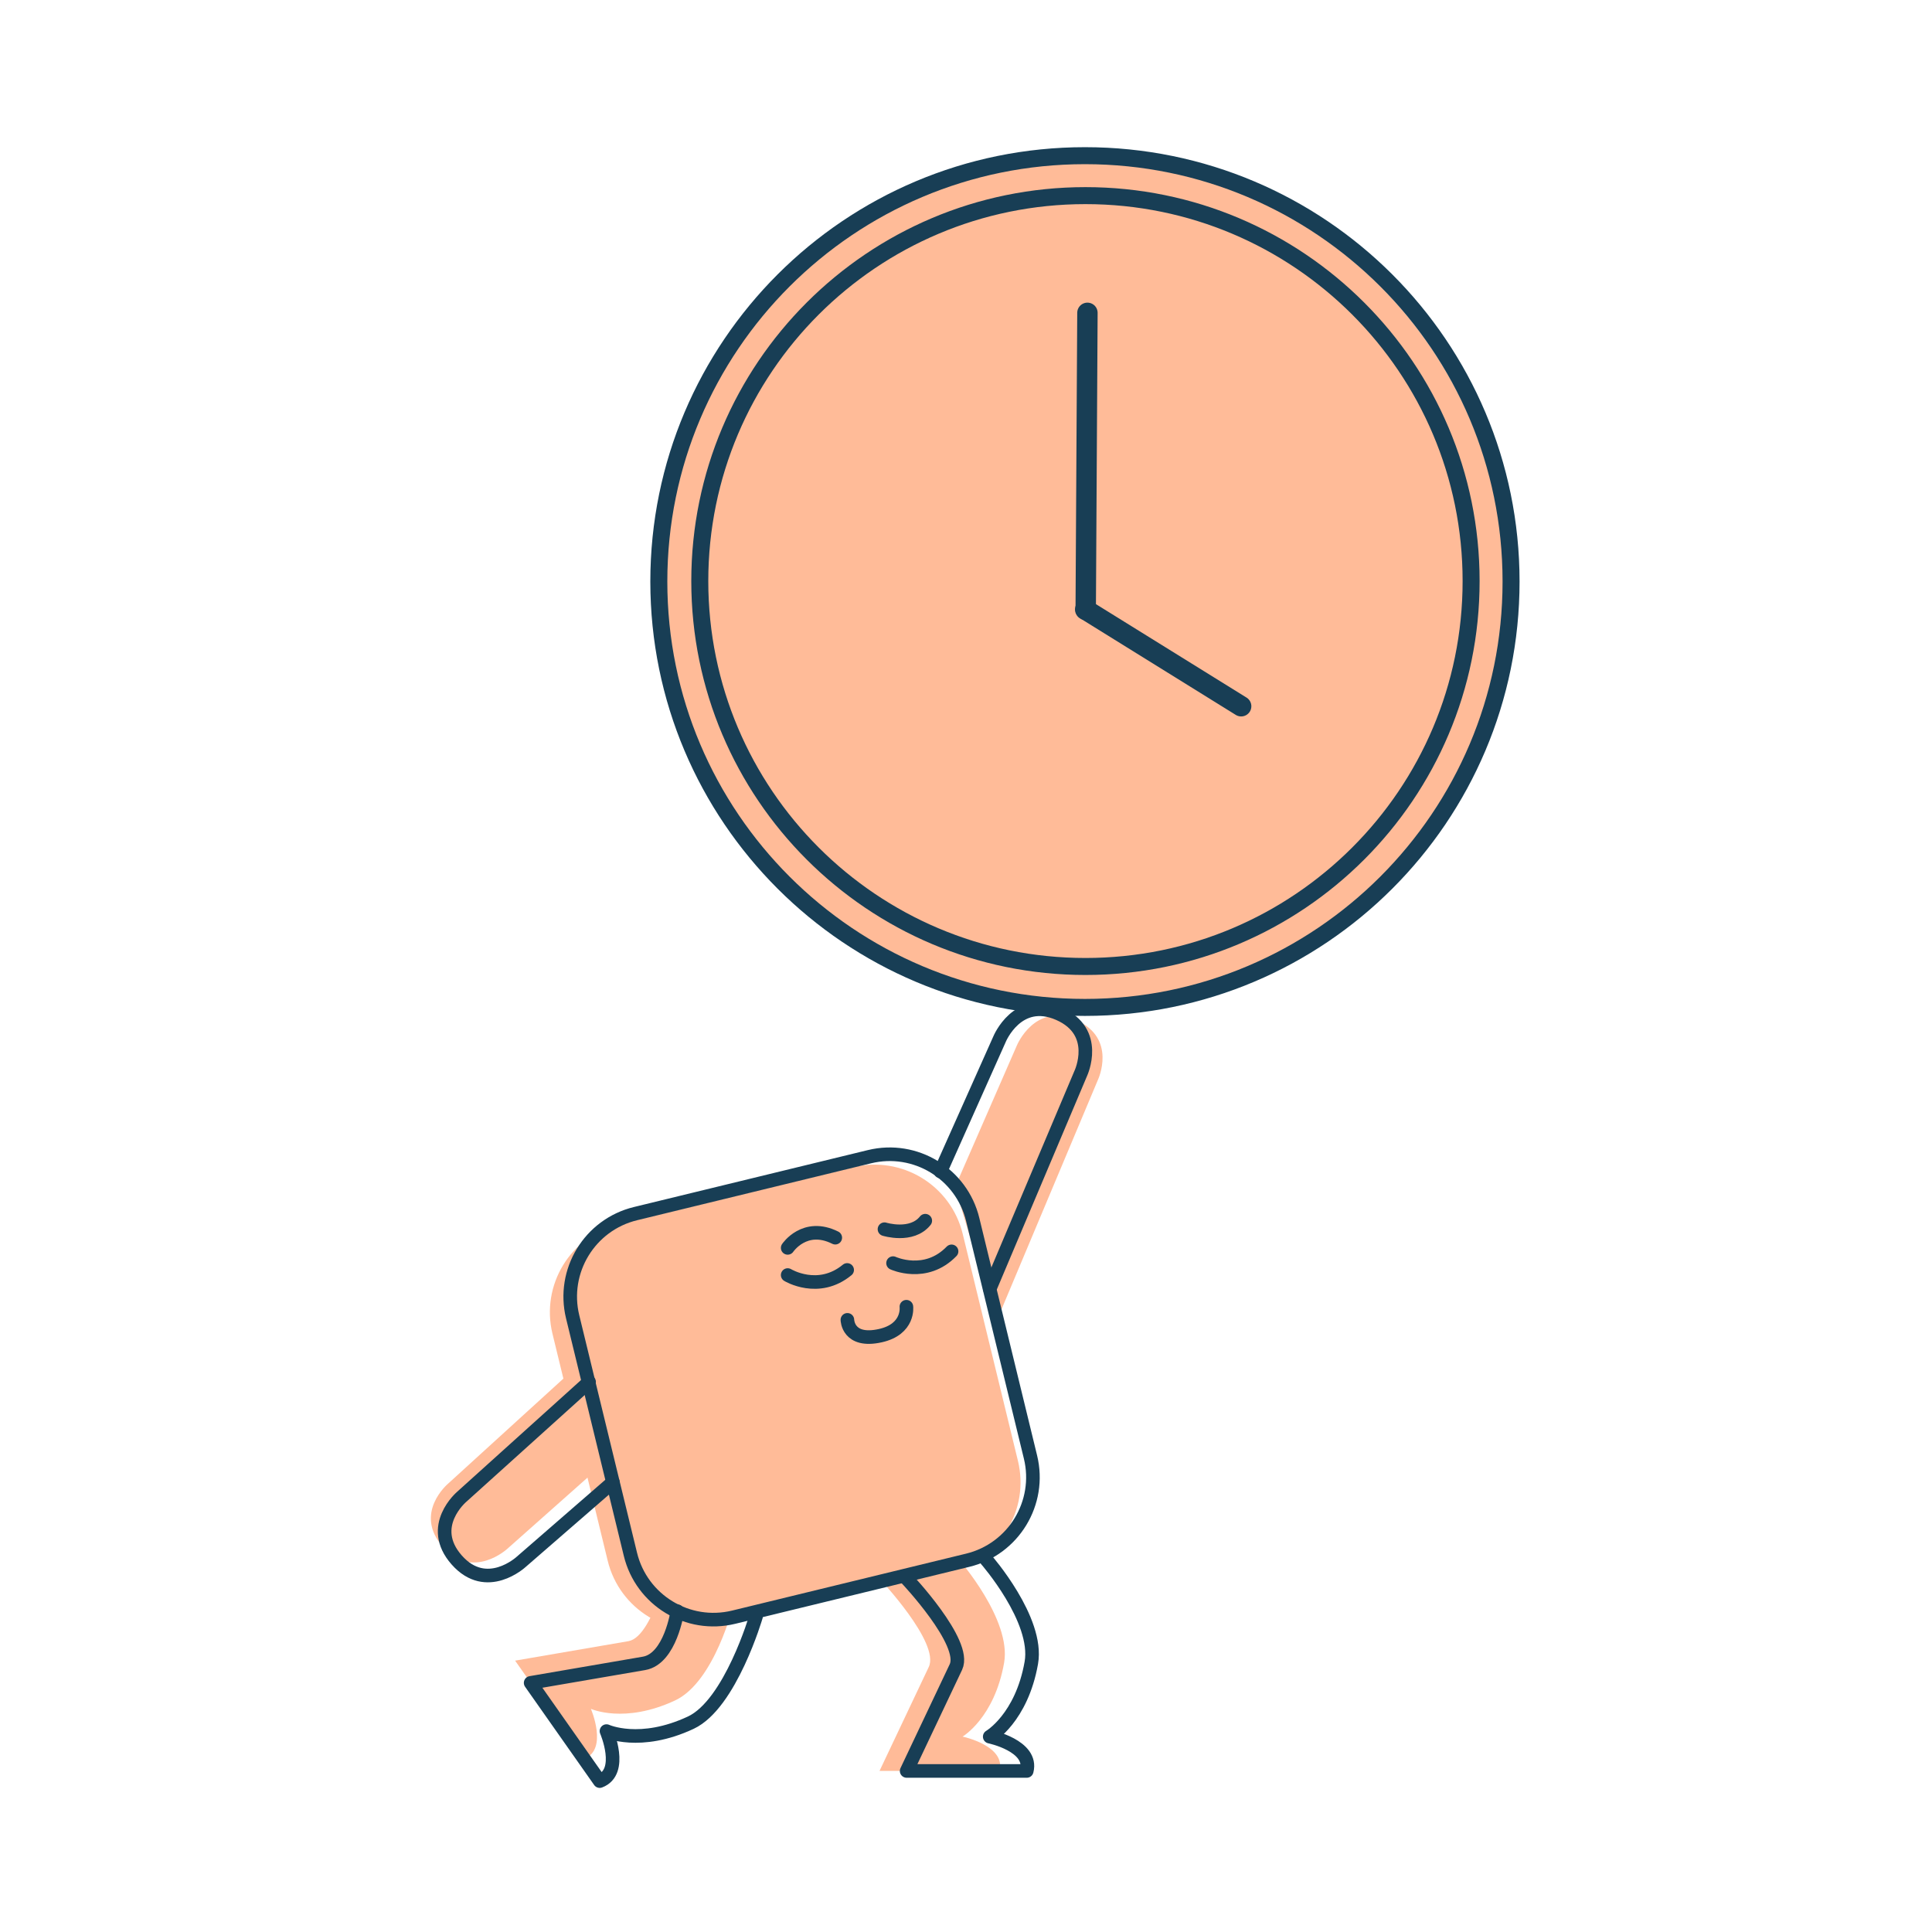 <svg xmlns="http://www.w3.org/2000/svg" xmlns:xlink="http://www.w3.org/1999/xlink" width="864" zoomAndPan="magnify" viewBox="0 0 648 648" height="864" preserveAspectRatio="xMidYMid meet" version="1.0"><path fill="#ffbb98" d="M 320.324 398.156 C 320.324 398.156 341.051 350.672 341.051 350.672 C 341.051 350.672 347.043 336.074 360.906 342.148 C 374.766 348.223 368.289 362.09 368.289 362.09 C 368.289 362.09 333.992 443.719 333.992 443.719 " fill-opacity="1" fill-rule="nonzero"/><path fill="#ffbb98" d="M 504.496 196.656 C 504.496 275.48 440.559 339.379 361.688 339.379 C 282.82 339.379 218.883 275.48 218.883 196.656 C 218.883 117.836 282.82 53.938 361.688 53.938 C 440.559 53.938 504.496 117.836 504.496 196.656 Z M 504.496 196.656 " fill-opacity="1" fill-rule="nonzero"/><path fill="#ffbb98" d="M 491.102 196.488 C 491.102 267.828 433.234 325.656 361.855 325.656 C 290.477 325.656 232.609 267.828 232.609 196.488 C 232.609 125.152 290.477 67.32 361.855 67.32 C 433.234 67.32 491.102 125.152 491.102 196.488 Z M 491.102 196.488 " fill-opacity="1" fill-rule="nonzero"/><path stroke-linecap="round" transform="matrix(0.57, 0, 0, 0.57, 363.895, 195.054)" fill="none" stroke-linejoin="round" d="M 250.74 0.001 C 250.74 138.396 138.483 250.591 -0.001 250.591 C -138.485 250.591 -250.742 138.396 -250.742 0.001 C -250.742 -138.401 -138.485 -250.596 -0.001 -250.596 C 138.483 -250.596 250.74 -138.401 250.74 0.001 Z M 250.74 0.001 " stroke="#183e55" stroke-width="10" stroke-opacity="1" stroke-miterlimit="4"/><path stroke-linecap="round" transform="matrix(0.57, 0, 0, 0.57, 364.063, 194.887)" fill="none" stroke-linejoin="round" d="M 226.934 -0 C 226.934 125.254 125.329 226.797 -0 226.797 C -125.329 226.797 -226.934 125.254 -226.934 -0 C -226.934 -125.254 -125.329 -226.797 -0 -226.797 C 125.329 -226.797 226.934 -125.254 226.934 -0 Z M 226.934 -0 " stroke="#183e55" stroke-width="10" stroke-opacity="1" stroke-miterlimit="4"/><path stroke-linecap="round" transform="matrix(0.57, 0, 0, 0.57, 342.219, 383.083)" fill="none" stroke-linejoin="round" d="M -46.99 17.261 C -46.99 17.261 -12.216 -60.633 -12.216 -60.633 C -12.216 -60.633 -1.688 -86.257 22.647 -75.599 C 46.988 -64.933 35.616 -40.585 35.616 -40.585 C 35.616 -40.585 -17.991 86.26 -17.991 86.26 " stroke="#183e55" stroke-width="8" stroke-opacity="1" stroke-miterlimit="4"/><path fill="#ffbb98" d="M 321.668 523.137 C 321.668 523.137 339.324 543.27 336.781 557.707 C 333.52 576.234 322.84 582.461 322.84 582.461 C 322.84 582.461 337.426 585.504 335.246 593.957 C 335.246 593.957 295 593.957 295 593.957 C 295 593.957 307.516 567.566 311.512 559.113 C 315.355 550.984 294.902 529.402 294.902 529.402 " fill-opacity="1" fill-rule="nonzero"/><path stroke-linecap="round" transform="matrix(0.57, 0, 0, 0.57, 326.226, 558.548)" fill="none" stroke-linejoin="round" d="M 7.999 -62.176 C 7.999 -62.176 39 -26.826 34.535 -1.476 C 28.808 31.055 10.056 41.987 10.056 41.987 C 10.056 41.987 35.667 47.33 31.84 62.173 C 31.84 62.173 -38.826 62.173 -38.826 62.173 C -38.826 62.173 -16.85 15.835 -9.834 0.993 C -3.085 -13.28 -38.997 -51.174 -38.997 -51.174 " stroke="#183e55" stroke-width="8" stroke-opacity="1" stroke-miterlimit="4"/><path fill="#ffbb98" d="M 240.57 545.836 C 240.57 545.836 319.059 526.742 319.059 526.742 C 335.383 522.77 345.395 506.32 341.426 489.996 C 341.426 489.996 322.898 413.859 322.898 413.859 C 318.93 397.535 302.48 387.523 286.156 391.496 C 286.156 391.496 207.664 410.59 207.664 410.59 C 191.344 414.562 181.332 431.012 185.301 447.336 C 185.301 447.336 203.824 523.473 203.824 523.473 C 207.797 539.797 224.246 549.809 240.57 545.836 Z M 240.57 545.836 " fill-opacity="1" fill-rule="nonzero"/><path fill="#ffbb98" d="M 246.047 538.074 C 246.047 538.074 239.73 564.094 226.457 570.316 C 209.422 578.305 198.188 573.148 198.188 573.148 C 198.188 573.148 204.086 586.832 195.914 589.91 C 195.914 589.91 172.77 556.984 172.77 556.984 C 172.77 556.984 201.562 552.047 210.773 550.453 C 219.633 548.922 225.527 519.777 225.527 519.777 " fill-opacity="1" fill-rule="nonzero"/><path stroke-linecap="round" transform="matrix(0.57, 0, 0, 0.57, 215.788, 568.893)" fill="none" stroke-linejoin="round" d="M 66.326 -47.02 C 66.326 -47.02 51.237 4.667 27.931 15.593 C -1.973 29.612 -21.699 20.559 -21.699 20.559 C -21.699 20.559 -11.349 44.585 -25.691 49.989 C -25.691 49.989 -66.329 -7.816 -66.329 -7.816 C -66.329 -7.816 -15.78 -16.492 0.393 -19.284 C 15.955 -21.972 20.002 -49.99 20.002 -49.99 " stroke="#183e55" stroke-width="8" stroke-opacity="1" stroke-miterlimit="4"/><path fill="#ffbb98" d="M 220.344 474.926 C 220.344 474.926 170.164 519.469 170.164 519.469 C 170.164 519.469 158.586 530.191 148.566 518.848 C 138.547 507.508 150.258 497.652 150.258 497.652 C 150.258 497.652 215.711 438.023 215.711 438.023 " fill-opacity="1" fill-rule="nonzero"/><path stroke-linecap="round" transform="matrix(0.57, 0, 0, 0.57, 174.363, 499.042)" fill="none" stroke-linejoin="round" d="M 54.74 -3.345 C 54.74 -3.345 0.782 43.52 0.782 43.52 C 0.782 43.52 -19.547 62.347 -37.146 42.43 C -54.739 22.519 -34.177 5.214 -34.177 5.214 C -34.177 5.214 40.734 -62.344 40.734 -62.344 " stroke="#183e55" stroke-width="8" stroke-opacity="1" stroke-miterlimit="4"/><path stroke-linecap="round" transform="matrix(0.57, 0, 0, 0.57, 268.851, 465.185)" fill="none" stroke-linejoin="round" d="M -39.951 135.485 C -39.951 135.485 97.724 101.987 97.724 101.987 C 124.713 95.424 141.27 68.222 134.699 41.233 C 134.699 41.233 100.7 -98.506 100.7 -98.506 C 94.137 -125.495 66.942 -142.046 39.953 -135.482 C 39.953 -135.482 -97.722 -101.984 -97.722 -101.984 C -124.711 -95.42 -141.268 -68.218 -134.697 -41.236 C -134.697 -41.236 -100.706 98.503 -100.706 98.503 C -94.135 125.492 -66.94 142.049 -39.951 135.485 Z M -39.951 135.485 " stroke="#183e55" stroke-width="8" stroke-opacity="1" stroke-miterlimit="4"/><path stroke-linecap="round" transform="matrix(0.57, 0, 0, 0.57, 294.61, 444.349)" fill="none" stroke-linejoin="round" d="M 16.486 -10.648 C 16.486 -10.648 18.235 2.576 1.137 6.382 C -18.04 10.649 -18.232 -2.925 -18.232 -2.925 " stroke="#183e55" stroke-width="8" stroke-opacity="1" stroke-miterlimit="4"/><path stroke-linecap="round" transform="matrix(0.57, 0, 0, 0.57, 274.166, 429.933)" fill="none" stroke-linejoin="round" d="M -17.5 -3.997 C -17.5 -3.997 0.497 6.997 17.5 -7.001 " stroke="#183e55" stroke-width="8" stroke-opacity="1" stroke-miterlimit="4"/><path stroke-linecap="round" transform="matrix(0.57, 0, 0, 0.57, 309.345, 424.217)" fill="none" stroke-linejoin="round" d="M -17.217 -0.991 C -17.217 -0.991 1.905 7.911 17.22 -7.912 " stroke="#183e55" stroke-width="8" stroke-opacity="1" stroke-miterlimit="4"/><path stroke-linecap="round" transform="matrix(0.57, 0, 0, 0.57, 272.173, 414.271)" fill="none" stroke-linejoin="round" d="M -14 7.501 C -14 7.501 -4 -7.499 13.997 1.5 " stroke="#183e55" stroke-width="8" stroke-opacity="1" stroke-miterlimit="4"/><path stroke-linecap="round" transform="matrix(0.57, 0, 0, 0.57, 303.497, 412.277)" fill="none" stroke-linejoin="round" d="M -11.997 -0 C -11.997 -0 3.997 5 12.001 -5 " stroke="#183e55" stroke-width="8" stroke-opacity="1" stroke-miterlimit="4"/><path stroke-linecap="round" transform="matrix(0.57, 0, 0, 0.57, 16.453, 16.453)" fill="none" stroke-linejoin="round" d="M 611.008 155.219 C 611.008 155.219 610 330 610 330 " stroke="#183e55" stroke-width="12" stroke-opacity="1" stroke-miterlimit="4"/><path stroke-linecap="round" transform="matrix(0.57, 0, 0, 0.57, 390.131, 220.647)" fill="none" stroke-linejoin="round" d="M 45.888 28.474 C 45.888 28.474 -45.882 -28.474 -45.882 -28.474 " stroke="#183e55" stroke-width="12" stroke-opacity="1" stroke-miterlimit="4"/></svg>